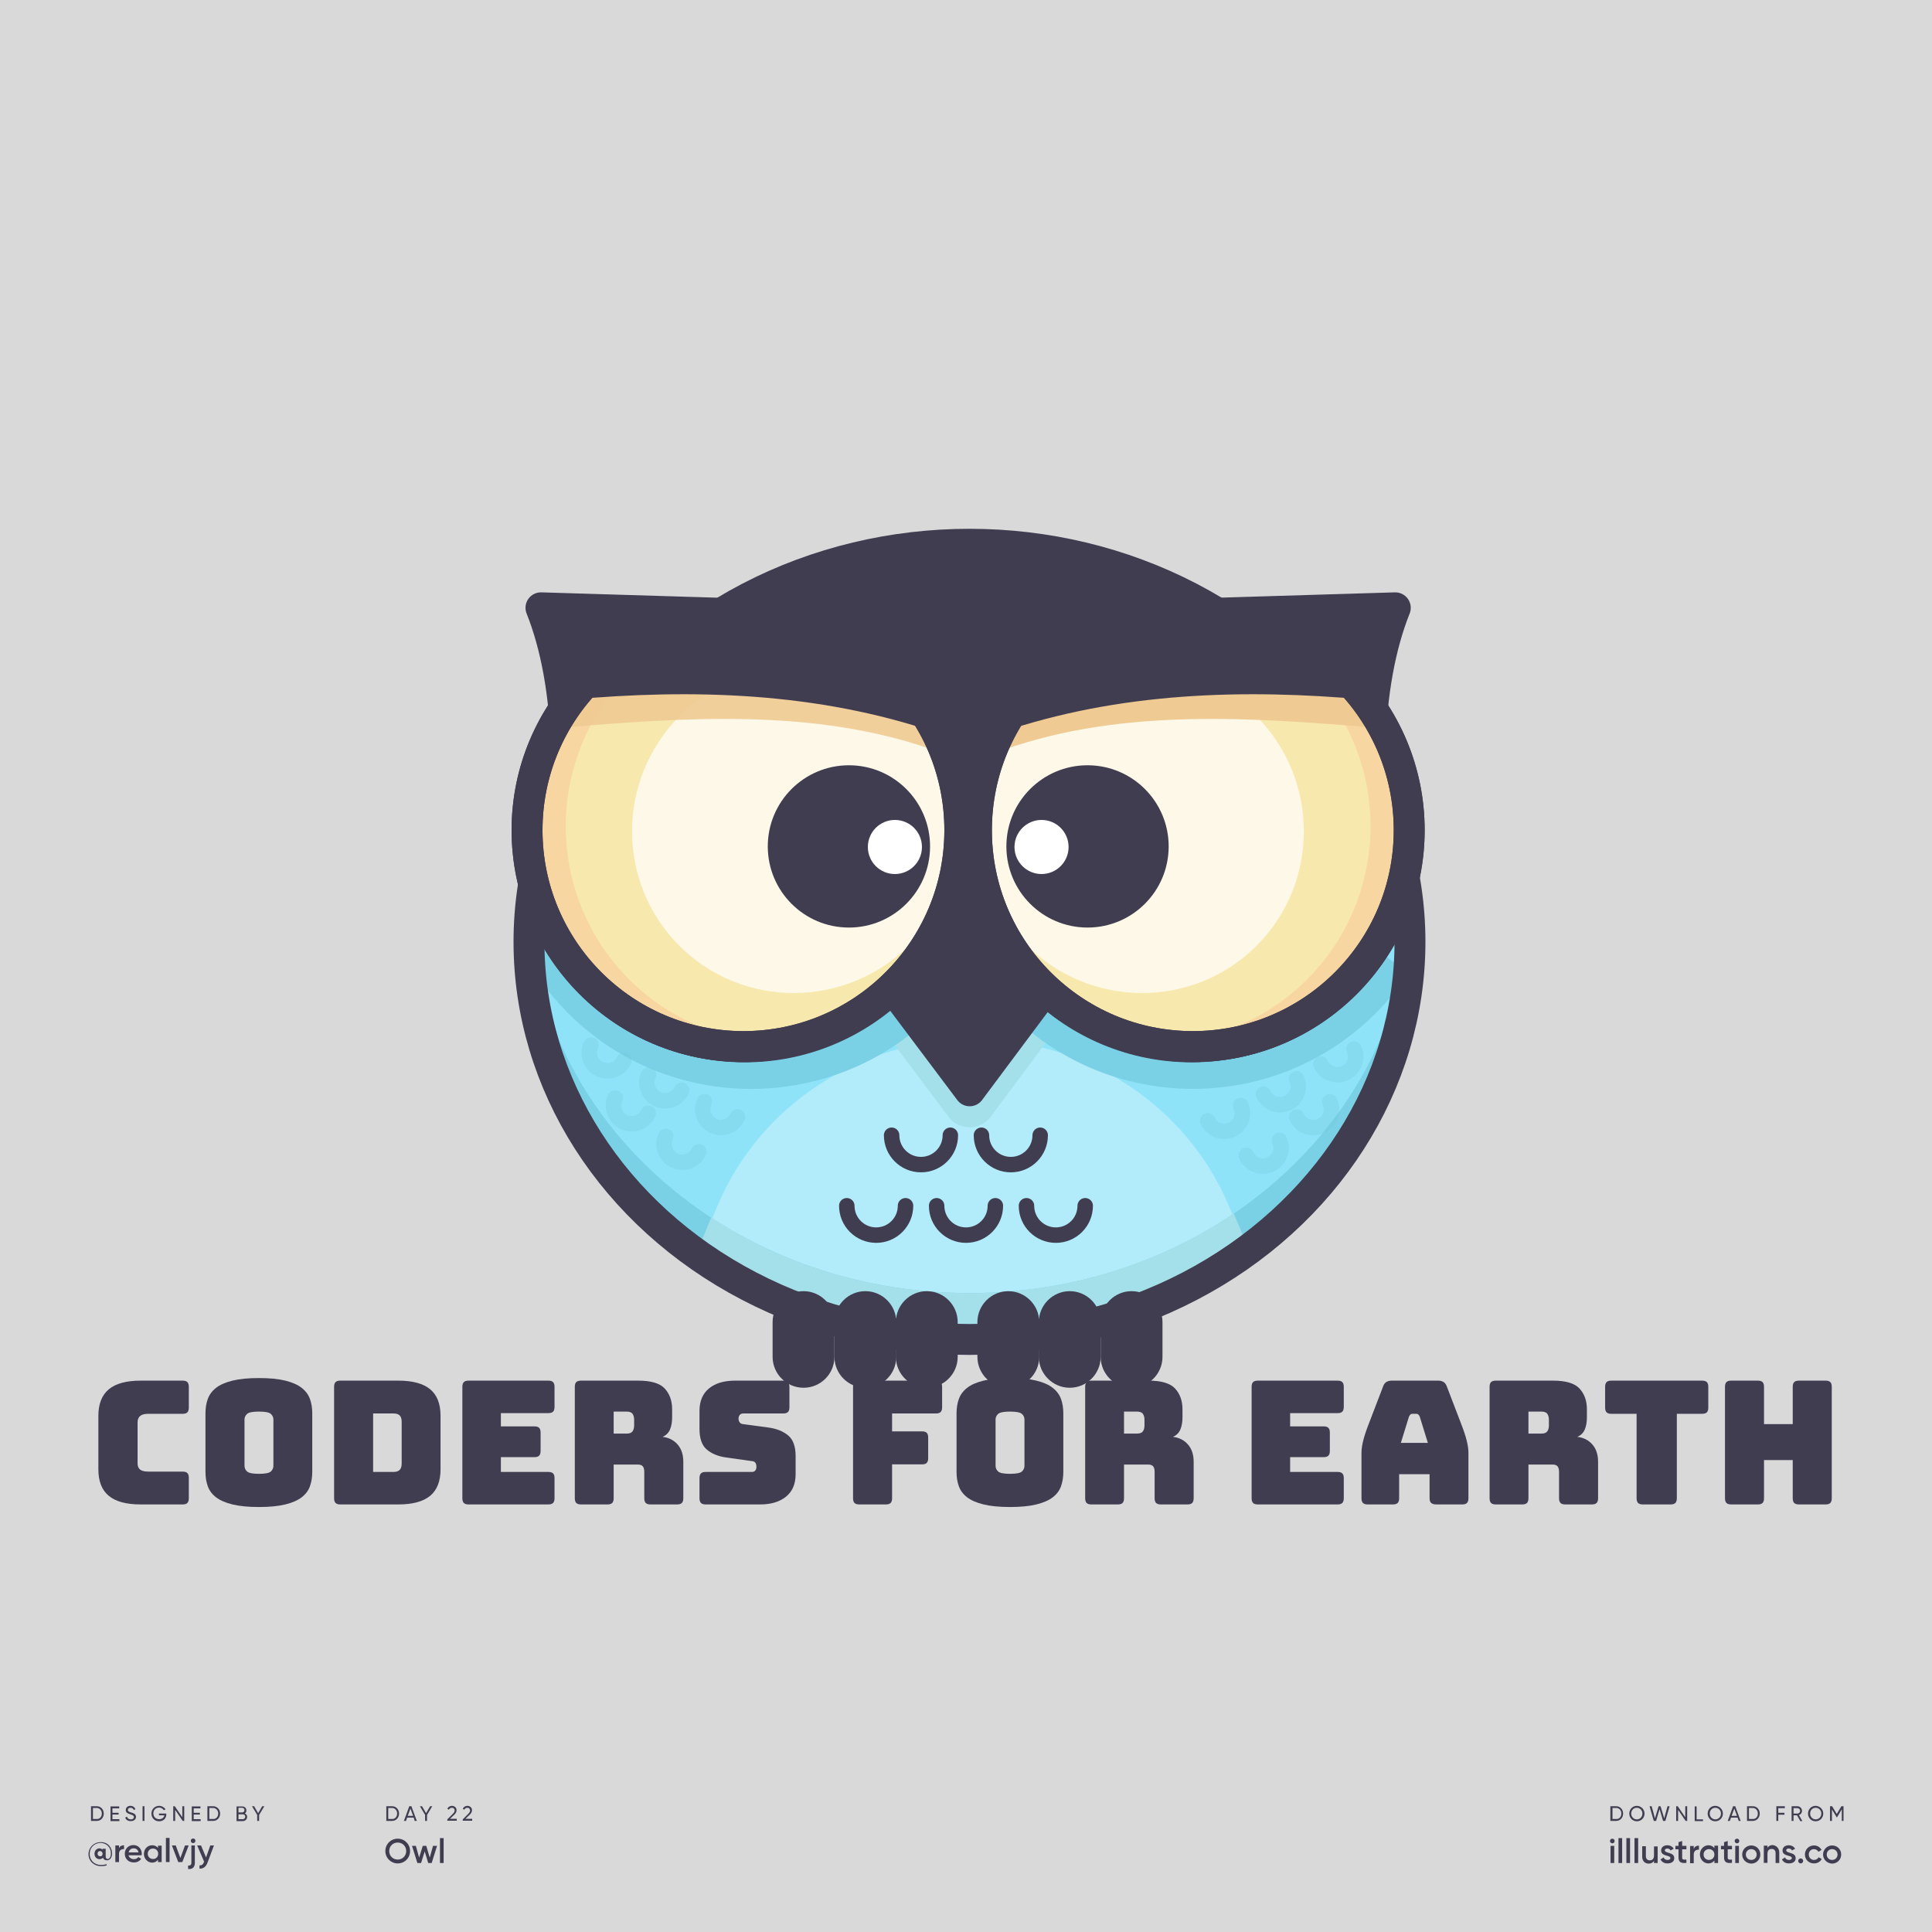 <?xml version="1.0" encoding="utf-8"?>
<svg viewBox="0 0 1000 1000" style="enable-background:new 0 0 1000 1000;" xmlns="http://www.w3.org/2000/svg">
  <rect x="0" y="0" width="1000" height="1000" fill="#808080" stroke="none"/>
  <defs>
    <style type="text/css">
	.st0{opacity:0.7;fill:#FFFFFF;}
	.st1{fill:#413D51;}
	.st2{fill:#8FE3F9;}
	.st3{fill:#B2EBF9;}
	.st4{fill:#A4E0EA;}
	.st5{fill:#7AD1E5;}
	.st6{fill:none;stroke:#413D51;stroke-width:16;stroke-linecap:round;stroke-linejoin:round;stroke-miterlimit:10;}
	.st7{fill:#F7E8AD;}
	.st8{fill:#F7D6A1;}
	.st9{fill:#EFCA92;}
	.st10{fill:#FFFFFF;}
	.st11{opacity:0.89;fill:#EFCA92;}
	.st12{fill:none;stroke:#413D51;stroke-width:8;stroke-linecap:round;stroke-linejoin:round;stroke-miterlimit:10;}
	.st13{opacity:0.31;fill:none;stroke:#72C8D6;stroke-width:8;stroke-linecap:round;stroke-linejoin:round;stroke-miterlimit:10;}
</style>
  </defs>
  <rect class="st0" width="1000" height="1000"/>
  <g style="" transform="matrix(0.999, 0, 0, 1, -5.137, 0)">
    <g>
      <g>
        <path class="st1" d="M63.2,959.2c0,2.5-1.2,3.7-2.6,3.7c-1.1,0-1.9-0.5-2.1-1.4c-0.4,0.5-1,0.8-1.8,0.8c-1.5,0-2.6-1.2-2.6-2.8 c0-1.6,1.1-2.8,2.6-2.8c0.7,0,1.2,0.3,1.6,0.7v-0.5h1.6v3.9c0,0.8,0.3,1.4,1,1.4c0.9,0,1.7-0.9,1.7-3c0-3-2.3-5.3-5.4-5.3 c-3.1,0-5.6,2.4-5.6,5.7c0,3.3,2.5,5.7,5.9,5.7c1.1,0,2.1-0.2,2.9-0.4v0.6c-0.8,0.3-1.7,0.4-2.9,0.4c-3.7,0-6.5-2.6-6.5-6.2 c0-3.4,2.7-6.2,6.2-6.2C61.1,953.3,63.2,956.4,63.2,959.2z M58.3,959.5c0-0.8-0.6-1.4-1.3-1.4c-0.8,0-1.3,0.5-1.3,1.4 c0,0.8,0.6,1.3,1.3,1.3C57.8,960.9,58.3,960.3,58.3,959.5z"/>
      </g>
      <g>
        <path class="st1" d="M69.4,955.1v2c-1.2-0.1-2.6,0.5-2.6,2.4v4.3h-1.9v-8.6h1.9v1.4C67.3,955.5,68.3,955.1,69.4,955.1z"/>
      </g>
      <g>
        <path class="st1" d="M74.6,962.3c1,0,1.8-0.5,2.2-1.1l1.5,0.9c-0.8,1.2-2.1,1.9-3.8,1.9c-2.8,0-4.7-1.9-4.7-4.5 c0-2.5,1.8-4.5,4.5-4.5c2.6,0,4.3,2.1,4.3,4.5c0,0.3,0,0.5-0.1,0.8h-6.8C72.1,961.6,73.2,962.3,74.6,962.3z M76.9,958.8 c-0.3-1.5-1.3-2.1-2.5-2.1c-1.4,0-2.3,0.8-2.6,2.1H76.9z"/>
      </g>
      <g>
        <path class="st1" d="M88.9,955.2v8.6h-1.9v-1.2c-0.7,0.9-1.7,1.5-3,1.5c-2.3,0-4.3-2-4.3-4.5c0-2.6,1.9-4.5,4.3-4.5 c1.3,0,2.3,0.5,3,1.4v-1.2H88.9z M87.1,959.5c0-1.6-1.2-2.7-2.7-2.7c-1.5,0-2.7,1.1-2.7,2.7c0,1.6,1.2,2.7,2.7,2.7 C85.9,962.3,87.1,961.1,87.1,959.5z"/>
      </g>
      <g>
        <path class="st1" d="M91.1,951.3H93v12.5h-1.9V951.3z"/>
      </g>
      <g>
        <path class="st1" d="M102.9,955.2l-3.3,8.6h-2.1l-3.3-8.6h2l2.4,6.5l2.4-6.5H102.9z"/>
      </g>
      <g>
        <path class="st1" d="M104.2,955.2h1.9v8.9c0,2.4-1.2,3.5-3.5,3.3v-1.8c1.1,0.1,1.7-0.3,1.7-1.5V955.2z M104,952.8 c0-0.7,0.5-1.2,1.2-1.2c0.7,0,1.2,0.5,1.2,1.2c0,0.6-0.5,1.2-1.2,1.2C104.5,954,104,953.4,104,952.8z"/>
      </g>
      <g>
        <path class="st1" d="M116,955.2l-3.3,8.8c-0.8,2.2-2.2,3.3-4.2,3.2v-1.7c1.2,0.1,1.9-0.5,2.3-1.7l0.1-0.2l-3.6-8.4h2l2.6,6.2 l2.2-6.2H116z"/>
      </g>
    </g>
    <g>
      <path class="st1" d="M211.9,938.7c0,2.1-1.5,3.8-3.6,3.8h-3v-7.6h3C210.4,934.9,211.9,936.6,211.9,938.7z M210.9,938.7 c0-1.6-1.1-2.9-2.6-2.9h-2v5.7h2C209.8,941.6,210.9,940.3,210.9,938.7z"/>
      <path class="st1" d="M219.5,940.8h-3.4l-0.6,1.7h-1.1l2.8-7.6h1.1l2.8,7.6h-1.1L219.5,940.8z M219.2,939.9l-1.4-3.8l-1.4,3.8 H219.2z"/>
      <path class="st1" d="M226.4,939.4v3.1h-1v-3.1l-2.7-4.5h1.1l2.1,3.6l2.1-3.6h1.1L226.4,939.4z"/>
      <path class="st1" d="M236.9,941.7l2.7-2.7c0.6-0.6,1.1-1.2,1.1-1.9c0-0.9-0.6-1.4-1.4-1.4c-0.7,0-1.2,0.3-1.6,1l-0.8-0.5 c0.5-1,1.4-1.5,2.4-1.5c1.2,0,2.4,0.8,2.4,2.3c0,0.9-0.6,1.8-1.4,2.5l-2,1.9h3.5v1h-4.9V941.7z"/>
      <path class="st1" d="M244.9,941.7l2.7-2.7c0.6-0.6,1.1-1.2,1.1-1.9c0-0.9-0.6-1.4-1.4-1.4c-0.7,0-1.2,0.3-1.6,1l-0.8-0.5 c0.5-1,1.4-1.5,2.4-1.5c1.2,0,2.4,0.8,2.4,2.3c0,0.9-0.6,1.8-1.4,2.5l-2,1.9h3.5v1h-4.9V941.7z"/>
    </g>
    <g>
      <path class="st1" d="M58.9,938.7c0,2.1-1.5,3.8-3.6,3.8h-3v-7.6h3C57.4,934.9,58.9,936.6,58.9,938.7z M57.9,938.7 c0-1.6-1.1-2.9-2.6-2.9h-2v5.7h2C56.8,941.6,57.9,940.3,57.9,938.7z"/>
      <path class="st1" d="M67,941.6v1h-4.6v-7.6h4.5v1h-3.5v2.3h3.2v0.9h-3.2v2.4H67z"/>
      <path class="st1" d="M70,940.8l0.9-0.5c0.3,0.8,0.9,1.4,2,1.4c1.1,0,1.6-0.5,1.6-1.2c0-0.8-0.7-1-1.8-1.4 c-1.2-0.4-2.4-0.8-2.4-2.2c0-1.4,1.1-2.2,2.4-2.2c1.3,0,2.2,0.7,2.6,1.7l-0.8,0.5c-0.3-0.7-0.8-1.2-1.7-1.2 c-0.8,0-1.4,0.4-1.4,1.1c0,0.7,0.5,1,1.6,1.3c1.3,0.4,2.6,0.8,2.6,2.3c0,1.3-1.1,2.2-2.6,2.2C71.5,942.7,70.4,941.9,70,940.8z"/>
      <path class="st1" d="M80,934.9v7.6h-1v-7.6H80z"/>
      <path class="st1" d="M91.3,939.2c0,1.9-1.4,3.5-3.7,3.5c-2.4,0-4-1.8-4-4c0-2.2,1.7-4,4-4c1.4,0,2.7,0.8,3.3,1.8l-0.9,0.5 c-0.4-0.8-1.4-1.4-2.4-1.4c-1.8,0-3,1.3-3,3c0,1.7,1.2,3,3,3c1.6,0,2.5-0.9,2.7-2h-2.8v-0.9h3.8V939.2z"/>
      <path class="st1" d="M100.6,934.9v7.6h-0.8l-3.9-5.7v5.7h-1v-7.6h0.8l3.9,5.7v-5.7H100.6z"/>
      <path class="st1" d="M109.1,941.6v1h-4.6v-7.6h4.5v1h-3.5v2.3h3.2v0.9h-3.2v2.4H109.1z"/>
      <path class="st1" d="M119.2,938.7c0,2.1-1.5,3.8-3.6,3.8h-3v-7.6h3C117.6,934.9,119.2,936.6,119.2,938.7z M118.2,938.7 c0-1.6-1.1-2.9-2.6-2.9h-2v5.7h2C117.1,941.6,118.2,940.3,118.2,938.7z"/>
      <path class="st1" d="M133.2,940.4c0,1.2-1,2.2-2.2,2.2h-3.3v-7.6h3c1.2,0,2.1,0.9,2.1,2.1c0,0.7-0.3,1.2-0.8,1.6 C132.7,938.9,133.2,939.5,133.2,940.4z M128.7,935.8v2.3h2c0.6,0,1.1-0.5,1.1-1.2c0-0.6-0.5-1.2-1.1-1.2H128.7z M132.2,940.3 c0-0.7-0.5-1.2-1.2-1.2h-2.3v2.5h2.3C131.7,941.6,132.2,941,132.2,940.3z"/>
      <path class="st1" d="M139.4,939.4v3.1h-1v-3.1l-2.7-4.5h1.1l2.1,3.6l2.1-3.6h1.1L139.4,939.4z"/>
    </g>
    <g>
      <path class="st1" d="M204.8,958.1c0-3.6,2.8-6.4,6.4-6.4c3.6,0,6.4,2.8,6.4,6.4c0,3.6-2.8,6.4-6.4,6.4 C207.7,964.5,204.8,961.7,204.8,958.1z M215.6,958.1c0-2.5-1.9-4.4-4.4-4.4c-2.5,0-4.4,1.9-4.4,4.4s1.9,4.4,4.4,4.4 C213.7,962.5,215.6,960.6,215.6,958.1z"/>
      <path class="st1" d="M231.6,955.4l-2.8,8.9H227l-1.8-6l-1.9,6h-1.9l-2.8-8.9h2l1.7,6.1l1.9-6.1h1.8l1.8,6.1l1.7-6.1H231.6z"/>
      <path class="st1" d="M233.1,951.4h1.9v12.9h-1.9V951.4z"/>
    </g>
    <g>
      <g>
        <path class="st1" d="M846.1,938.7c0,2.1-1.5,3.8-3.6,3.8h-3v-7.6h3C844.6,934.9,846.1,936.6,846.1,938.7z M845.2,938.7 c0-1.6-1.1-2.9-2.6-2.9h-2v5.7h2C844.1,941.6,845.2,940.3,845.2,938.7z"/>
      </g>
      <g>
        <path class="st1" d="M849.3,938.7c0-2.2,1.7-4,3.9-4c2.2,0,4,1.8,4,4c0,2.2-1.7,4-4,4C851,942.7,849.3,940.9,849.3,938.7z M856.1,938.7c0-1.7-1.3-3-2.9-3c-1.7,0-2.9,1.3-2.9,3c0,1.7,1.3,3,2.9,3C854.9,941.7,856.1,940.4,856.1,938.7z"/>
      </g>
      <g>
        <path class="st1" d="M859.8,934.9h1.1l1.7,6.3l1.9-6.3h1l1.9,6.3l1.7-6.3h1.1l-2.2,7.6h-1.2l-1.8-6.1l-1.8,6.1H862L859.8,934.9z"/>
      </g>
      <g>
        <path class="st1" d="M879.3,934.9v7.6h-0.8l-3.9-5.7v5.7h-1v-7.6h0.8l3.9,5.7v-5.7H879.3z"/>
      </g>
      <g>
        <path class="st1" d="M887.5,941.6v1h-4.3v-7.6h1v6.7H887.5z"/>
      </g>
      <g>
        <path class="st1" d="M889.9,938.7c0-2.2,1.7-4,3.9-4c2.2,0,4,1.8,4,4c0,2.2-1.7,4-4,4C891.6,942.7,889.9,940.9,889.9,938.7z M896.8,938.7c0-1.7-1.3-3-2.9-3c-1.7,0-2.9,1.3-2.9,3c0,1.7,1.3,3,2.9,3C895.5,941.7,896.8,940.4,896.8,938.7z"/>
      </g>
      <g>
        <path class="st1" d="M905.4,940.8H902l-0.6,1.7h-1.1l2.8-7.6h1.1l2.8,7.6H906L905.4,940.8z M905.1,939.9l-1.4-3.8l-1.4,3.8H905.1 z"/>
      </g>
      <g>
        <path class="st1" d="M916.9,938.7c0,2.1-1.5,3.8-3.6,3.8h-3v-7.6h3C915.4,934.9,916.9,936.6,916.9,938.7z M915.9,938.7 c0-1.6-1.1-2.9-2.6-2.9h-2v5.7h2C914.9,941.6,915.9,940.3,915.9,938.7z"/>
      </g>
      <g>
        <path class="st1" d="M926.5,935.8v2.5h3.2v1h-3.2v3.2h-1v-7.6h4.4v1H926.5z"/>
      </g>
      <g>
        <path class="st1" d="M936.2,939.6h-1.8v2.9h-1v-7.6h3c1.3,0,2.4,1.1,2.4,2.4c0,1-0.7,1.9-1.6,2.2l1.8,3.1h-1.1L936.2,939.6z M934.4,938.7h2c0.8,0,1.4-0.6,1.4-1.4c0-0.8-0.6-1.4-1.4-1.4h-2V938.7z"/>
      </g>
      <g>
        <path class="st1" d="M941.9,938.7c0-2.2,1.7-4,3.9-4c2.2,0,4,1.8,4,4c0,2.2-1.7,4-4,4C943.6,942.7,941.9,940.9,941.9,938.7z M948.8,938.7c0-1.7-1.3-3-2.9-3c-1.7,0-2.9,1.3-2.9,3c0,1.7,1.3,3,2.9,3C947.5,941.7,948.8,940.4,948.8,938.7z"/>
      </g>
      <g>
        <path class="st1" d="M960.4,942.5h-1v-6l-2.5,4.2h-0.1l-2.5-4.1v5.9h-1v-7.6h1.1l2.4,4l2.4-4h1.1V942.5z"/>
      </g>
    </g>
    <g>
      <g>
        <path class="st1" d="M839.3,952.9c0-0.7,0.5-1.2,1.2-1.2c0.7,0,1.2,0.5,1.2,1.2c0,0.7-0.5,1.2-1.2,1.2 C839.9,954.1,839.3,953.6,839.3,952.9z M839.6,955.4h1.9v8.9h-1.9V955.4z"/>
      </g>
      <g>
        <path class="st1" d="M843.7,951.4h1.9v12.9h-1.9V951.4z"/>
      </g>
      <g>
        <path class="st1" d="M847.8,951.4h1.9v12.9h-1.9V951.4z"/>
      </g>
      <g>
        <path class="st1" d="M852,951.4h1.9v12.9H852V951.4z"/>
      </g>
      <g>
        <path class="st1" d="M864,955.4v8.9h-1.9v-1.1c-0.6,0.9-1.5,1.4-2.7,1.4c-2,0-3.4-1.3-3.4-3.6v-5.4h1.9v5.2c0,1.3,0.8,2.1,2,2.1 c1.3,0,2.2-0.7,2.2-2.5v-4.7H864z"/>
      </g>
      <g>
        <path class="st1" d="M872.6,961.8c0,1.8-1.5,2.7-3.5,2.7c-1.8,0-3-0.8-3.6-2.1l1.6-1c0.3,0.8,1,1.3,2,1.3c0.8,0,1.5-0.3,1.5-1 c0-1.6-4.8-0.7-4.8-3.9c0-1.7,1.4-2.7,3.2-2.7c1.5,0,2.7,0.7,3.3,1.8l-1.6,0.9c-0.3-0.7-0.9-1-1.7-1c-0.7,0-1.3,0.3-1.3,0.9 C867.9,959.5,872.6,958.5,872.6,961.8z"/>
      </g>
      <g>
        <path class="st1" d="M876.7,957.3v4.2c0,1.1,0.7,1.1,2.2,1v1.7c-2.9,0.4-4.1-0.5-4.1-2.8v-4.2h-1.6v-1.8h1.6v-1.9l1.9-0.6v2.5 h2.2v1.8H876.7z"/>
      </g>
      <g>
        <path class="st1" d="M885.4,955.3v2.1c-1.3-0.1-2.7,0.5-2.7,2.5v4.5h-1.9v-8.9h1.9v1.5C883.2,955.7,884.2,955.3,885.4,955.3z"/>
      </g>
      <g>
        <path class="st1" d="M895.3,955.4v8.9h-1.9V963c-0.7,0.9-1.7,1.5-3.1,1.5c-2.4,0-4.4-2-4.4-4.7c0-2.6,2-4.7,4.4-4.7 c1.4,0,2.4,0.6,3.1,1.5v-1.3H895.3z M893.4,959.9c0-1.6-1.2-2.8-2.8-2.8c-1.6,0-2.8,1.2-2.8,2.8c0,1.6,1.2,2.8,2.8,2.8 C892.2,962.7,893.4,961.5,893.4,959.9z"/>
      </g>
      <g>
        <path class="st1" d="M900.3,957.3v4.2c0,1.1,0.7,1.1,2.2,1v1.7c-2.9,0.4-4.1-0.5-4.1-2.8v-4.2h-1.6v-1.8h1.6v-1.9l1.9-0.6v2.5 h2.2v1.8H900.3z"/>
      </g>
      <g>
        <path class="st1" d="M903.9,952.9c0-0.7,0.5-1.2,1.2-1.2c0.7,0,1.2,0.5,1.2,1.2c0,0.7-0.5,1.2-1.2,1.2 C904.5,954.1,903.9,953.6,903.9,952.9z M904.2,955.4h1.9v8.9h-1.9V955.4z"/>
      </g>
      <g>
        <path class="st1" d="M907.8,959.9c0-2.6,2.1-4.7,4.7-4.7c2.6,0,4.7,2,4.7,4.7c0,2.6-2.1,4.7-4.7,4.7 C909.9,964.5,907.8,962.5,907.8,959.9z M915.3,959.9c0-1.6-1.2-2.8-2.8-2.8c-1.6,0-2.8,1.2-2.8,2.8c0,1.6,1.2,2.8,2.8,2.8 C914.1,962.7,915.3,961.5,915.3,959.9z"/>
      </g>
      <g>
        <path class="st1" d="M927,958.9v5.4h-1.9v-5.2c0-1.3-0.8-2.1-2-2.1c-1.3,0-2.2,0.7-2.2,2.5v4.7h-1.9v-8.9h1.9v1.1 c0.6-0.9,1.5-1.4,2.7-1.4C925.5,955.2,927,956.6,927,958.9z"/>
      </g>
      <g>
        <path class="st1" d="M935.5,961.8c0,1.8-1.5,2.7-3.5,2.7c-1.8,0-3-0.8-3.6-2.1l1.6-1c0.3,0.8,1,1.3,2,1.3c0.8,0,1.5-0.3,1.5-1 c0-1.6-4.8-0.7-4.8-3.9c0-1.7,1.4-2.7,3.2-2.7c1.5,0,2.7,0.7,3.3,1.8l-1.6,0.9c-0.3-0.7-0.9-1-1.7-1c-0.7,0-1.3,0.3-1.3,0.9 C930.7,959.5,935.5,958.5,935.5,961.8z"/>
      </g>
      <g>
        <path class="st1" d="M936.8,963.2c0-0.7,0.6-1.3,1.3-1.3c0.7,0,1.3,0.6,1.3,1.3c0,0.7-0.6,1.3-1.3,1.3 C937.4,964.5,936.8,963.9,936.8,963.2z"/>
      </g>
      <g>
        <path class="st1" d="M940.3,959.9c0-2.6,2-4.7,4.7-4.7c1.7,0,3.2,0.9,3.9,2.3l-1.6,1c-0.4-0.8-1.3-1.4-2.3-1.4 c-1.6,0-2.7,1.2-2.7,2.8c0,1.6,1.2,2.8,2.7,2.8c1.1,0,1.9-0.5,2.4-1.4l1.6,0.9c-0.7,1.4-2.2,2.3-4,2.3 C942.3,964.5,940.3,962.5,940.3,959.9z"/>
      </g>
      <g>
        <path class="st1" d="M949.7,959.9c0-2.6,2.1-4.7,4.7-4.7c2.6,0,4.7,2,4.7,4.7c0,2.6-2.1,4.7-4.7,4.7 C951.8,964.5,949.7,962.5,949.7,959.9z M957.2,959.9c0-1.6-1.2-2.8-2.8-2.8s-2.8,1.2-2.8,2.8c0,1.6,1.2,2.8,2.8,2.8 S957.2,961.5,957.2,959.9z"/>
      </g>
    </g>
  </g>
  <g>
    <ellipse id="XMLID_2_" class="st2" cx="501.8" cy="487.5" rx="228" ry="205.8"/>
    <ellipse id="XMLID_188_" class="st2" cx="501.8" cy="487.5" rx="228" ry="205.8"/>
    <path id="XMLID_193_" class="st3" d="M507.8,689.3c52.1,0,100.1-15.3,138.5-41l-10.5-24.7c-22-51.9-74.2-85.8-132.1-85.8l0,0 c-57.9,0-110.1,33.9-132.1,85.8l-8.6,20.4C402.3,672.3,452.8,689.3,507.8,689.3z"/>
    <path id="XMLID_189_" class="st4" d="M501.7,470.3l-43.6,64l32.9,43.8c5.4,7.2,16.3,7.2,21.7,0l32.6-43.8L501.7,470.3z"/>
    <path id="XMLID_192_" class="st5" d="M501.8,669.3c-121.5,0-220.7-85.7-227.6-193.8c-0.3,4-0.4,8-0.4,12 c0,113.6,102.1,205.8,228,205.8s228-92.1,228-205.8c0-4-0.1-8-0.4-12C722.5,583.6,623.2,669.3,501.8,669.3z"/>
    <path id="XMLID_76_" class="st4" d="M638.6,628.1c-38.1,25.8-85.5,41.2-136.8,41.2c-50,0-96.2-14.5-133.7-39.1l-5,12.3 c39.4,29.2,89.8,46.8,144.8,46.8c49.7,0,95.7-14.4,133.2-38.8c1.8-1.2,3.5-2.5,5.3-3.8L638.6,628.1z"/>
    <path id="XMLID_186_" class="st5" d="M268.2,488.2c6.4,13.1,15,25.3,25.8,36.2c52.3,52.3,137.2,52.3,189.5,0 c43.8-43.8,50.9-110.3,21.5-161.5"/>
    <path id="XMLID_185_" class="st5" d="M729,503.8c-24,36.1-65,59.8-111.6,59.8c-74,0-134-60-134-134c0-33,11.9-63.2,31.7-86.6"/>
    <ellipse id="XMLID_75_" class="st6" cx="501.8" cy="487.5" rx="228" ry="205.8"/>
    <polygon id="XMLID_74_" class="st1" points="501.7,442.3 458.1,506.3 501.9,564.6 545.4,506.3 &#9;"/>
    <polygon id="XMLID_73_" class="st6" points="501.7,442.3 458.1,506.3 501.9,564.6 545.4,506.3 &#9;"/>
    <path id="XMLID_72_" class="st1" d="M600.7,303.9c-30-14-64.1-21.9-100-21.9s-70,7.9-100,21.9v140.1h200V303.9z"/>
    <g id="XMLID_58_">
      <path id="XMLID_71_" class="st1" d="M613.5,317.9l108.7-3.3c-15.7,39.3-17.8,98.4-4.1,163c-17.4,36.8-54.4,62.9-97.9,64.2l0,0 c-61.8,1.9-113.5-46.7-115.3-108.6l0,0C503,371.4,551.6,319.8,613.5,317.9z"/>
      <path id="XMLID_70_" class="st6" d="M613.5,317.9l108.7-3.3c-15.7,39.3-17.8,98.4-4.1,163c-17.4,36.8-54.4,62.9-97.9,64.2l0,0 c-61.8,1.9-113.5-46.7-115.3-108.6l0,0C503,371.4,551.6,319.8,613.5,317.9z"/>
      <circle id="XMLID_69_" class="st7" cx="617.4" cy="429.7" r="112"/>
      <circle id="XMLID_5_" class="st7" cx="617.4" cy="429.7" r="112"/>
      <path id="XMLID_86_" class="st8" d="M696.6,350.5c-21.5-21.5-49.7-32.4-77.9-32.8c21.2,4.1,41.5,14.3,57.9,30.8 c43.7,43.7,43.7,114.6,0,158.4c-22.2,22.2-51.4,33.1-80.4,32.8c35.3,6.8,73.1-3.5,100.4-30.8C740.3,465.1,740.3,394.2,696.6,350.5 z"/>
      <ellipse id="XMLID_3_" transform="matrix(0.707 -0.707 0.707 0.707 -130.825 543.544)" class="st0" cx="590.7" cy="429.7" rx="84" ry="84.6"/>
      <path id="XMLID_12_" class="st9" d="M711.4,376.6c-3.1-4-9.1-15-12.8-18.7c-44-43.4-114.9-43-158.3,1.1 c-8.6,8.7-15.5,18.5-20.6,29C581.4,366.3,649,371.5,711.4,376.6z"/>
      <circle id="XMLID_68_" class="st6" cx="617.4" cy="429.7" r="112"/>
      <circle id="XMLID_67_" class="st6" cx="617.4" cy="429.7" r="112"/>
      <path id="XMLID_66_" class="st1" d="M706.7,362.1c-3.1-4-6.4-7.9-10.1-11.6c-43.7-43.7-114.6-43.7-158.4,0 c-8.7,8.7-15.6,18.4-20.8,28.8C579.4,358.1,644.3,356.5,706.7,362.1z"/>
      <circle id="XMLID_57_" class="st1" cx="562.9" cy="438.1" r="42"/>
      <circle id="XMLID_56_" class="st10" cx="539.1" cy="438.4" r="14"/>
    </g>
    <g id="XMLID_26_">
      <path id="XMLID_89_" class="st1" d="M388.8,317.9L280,314.6c15.7,39.3,17.8,98.4,4.1,163c17.4,36.8,54.4,62.9,97.9,64.2l0,0 c61.8,1.9,113.5-46.7,115.3-108.6l0,0C499.2,371.4,450.6,319.8,388.8,317.9z"/>
      <path id="XMLID_88_" class="st6" d="M388.8,317.9L280,314.6c15.7,39.3,17.8,98.4,4.1,163c17.4,36.8,54.4,62.9,97.9,64.2l0,0 c61.8,1.9,113.5-46.7,115.3-108.6l0,0C499.2,371.4,450.6,319.8,388.8,317.9z"/>
      <circle id="XMLID_87_" class="st7" cx="384.8" cy="429.7" r="112"/>
      <circle id="XMLID_84_" class="st7" cx="384.8" cy="429.7" r="112"/>
      <path id="XMLID_65_" class="st8" d="M305.6,350.5c21.5-21.5,49.7-32.4,77.9-32.8c-21.2,4.1-41.5,14.3-57.9,30.8 c-43.7,43.7-43.7,114.6,0,158.4c22.2,22.2,51.4,33.1,80.4,32.8c-35.3,6.8-73.1-3.5-100.4-30.8 C261.9,465.1,261.9,394.2,305.6,350.5z"/>
      <ellipse id="XMLID_64_" transform="matrix(0.707 -0.707 0.707 0.707 -183.302 416.852)" class="st0" cx="411.5" cy="429.7" rx="84.6" ry="84"/>
      <path id="XMLID_63_" class="st11" d="M290.9,376.6c3.1-4,9.1-15,12.8-18.7c44-43.4,114.9-43,158.3,1.1c8.6,8.7,15.5,18.5,20.6,29 C420.8,366.3,353.2,371.5,290.9,376.6z"/>
      <circle id="XMLID_62_" class="st6" cx="384.8" cy="429.7" r="112"/>
      <circle id="XMLID_61_" class="st6" cx="384.8" cy="429.7" r="112"/>
      <path id="XMLID_60_" class="st1" d="M295.6,362.1c3.1-4,6.4-7.9,10.1-11.6c43.7-43.7,114.6-43.7,158.4,0 c8.7,8.7,15.6,18.4,20.8,28.8C422.9,358.1,357.9,356.5,295.6,362.1z"/>
      <circle id="XMLID_59_" class="st1" cx="439.4" cy="438.1" r="42"/>
      <circle id="XMLID_37_" class="st10" cx="463.2" cy="438.4" r="14"/>
    </g>
    <path id="XMLID_19_" class="st1" d="M447.9,718.3L447.9,718.3c-8.8,0-16-7.2-16-16v-18c0-8.8,7.2-16,16-16h0c8.8,0,16,7.2,16,16v18 C463.9,711.1,456.8,718.3,447.9,718.3z"/>
    <path id="XMLID_17_" class="st1" d="M415.9,718.3L415.9,718.3c-8.8,0-16-7.2-16-16v-18c0-8.8,7.2-16,16-16h0c8.8,0,16,7.2,16,16v18 C431.9,711.1,424.8,718.3,415.9,718.3z"/>
    <path id="XMLID_16_" class="st1" d="M479.7,718.3L479.7,718.3c-8.8,0-16-7.2-16-16v-18c0-8.8,7.2-16,16-16h0c8.8,0,16,7.2,16,16v18 C495.7,711.1,488.5,718.3,479.7,718.3z"/>
    <path id="XMLID_15_" class="st1" d="M521.9,718.3L521.9,718.3c-8.8,0-16-7.2-16-16v-18c0-8.8,7.2-16,16-16h0c8.8,0,16,7.2,16,16v18 C537.9,711.1,530.7,718.3,521.9,718.3z"/>
    <path id="XMLID_14_" class="st1" d="M553.7,718.3L553.7,718.3c-8.8,0-16-7.2-16-16v-18c0-8.8,7.2-16,16-16h0c8.8,0,16,7.2,16,16v18 C569.7,711.1,562.5,718.3,553.7,718.3z"/>
    <path id="XMLID_13_" class="st1" d="M585.7,718.3L585.7,718.3c-8.8,0-16-7.2-16-16v-18c0-8.8,7.2-16,16-16h0c8.8,0,16,7.2,16,16v18 C601.7,711.1,594.5,718.3,585.7,718.3z"/>
    <path id="XMLID_11_" class="st12" d="M491.9,587.6c0,8.4-6.8,15.2-15.2,15.2c-8.4,0-15.2-6.8-15.2-15.2"/>
    <path id="XMLID_9_" class="st12" d="M538.4,587.6c0,8.4-6.8,15.2-15.2,15.2c-8.4,0-15.2-6.8-15.2-15.2"/>
    <path id="XMLID_10_" class="st13" d="M323,548.8c-2.2,4.7-7.7,6.8-12.5,4.6s-6.8-7.7-4.6-12.5"/>
    <path id="XMLID_1_" class="st13" d="M352.8,564.3c-2.2,4.7-7.7,6.8-12.5,4.6c-4.7-2.2-6.8-7.7-4.6-12.5"/>
    <path id="XMLID_78_" class="st13" d="M335.5,576.2c-2.2,4.7-7.7,6.8-12.5,4.6c-4.7-2.2-6.8-7.7-4.6-12.5"/>
    <path id="XMLID_77_" class="st13" d="M361.7,596.1c-2.2,4.7-7.7,6.8-12.5,4.6c-4.7-2.2-6.8-7.7-4.6-12.5"/>
    <path id="XMLID_79_" class="st13" d="M381.7,578.1c-2.2,4.7-7.7,6.8-12.5,4.6c-4.7-2.2-6.8-7.7-4.6-12.5"/>
    <path id="XMLID_85_" class="st13" d="M683.7,550.8c2.2,4.7,7.7,6.8,12.5,4.6s6.8-7.7,4.6-12.5"/>
    <path id="XMLID_83_" class="st13" d="M654,566.3c2.2,4.7,7.7,6.8,12.5,4.6c4.7-2.2,6.8-7.7,4.6-12.5"/>
    <path id="XMLID_82_" class="st13" d="M671.2,578.2c2.2,4.7,7.7,6.8,12.5,4.6c4.7-2.2,6.8-7.7,4.6-12.5"/>
    <path id="XMLID_81_" class="st13" d="M645.1,598.1c2.2,4.7,7.7,6.8,12.5,4.6c4.7-2.2,6.8-7.7,4.6-12.5"/>
    <path id="XMLID_80_" class="st13" d="M625.1,580.1c2.2,4.7,7.7,6.8,12.5,4.6c4.7-2.2,6.8-7.7,4.6-12.5"/>
    <path id="XMLID_8_" class="st12" d="M468.7,624.1c0,8.4-6.8,15.2-15.2,15.2c-8.4,0-15.2-6.8-15.2-15.2"/>
    <path id="XMLID_7_" class="st12" d="M515.2,624.1c0,8.4-6.8,15.2-15.2,15.2s-15.2-6.8-15.2-15.2"/>
    <path id="XMLID_6_" class="st12" d="M561.7,624.1c0,8.4-6.8,15.2-15.2,15.2c-8.4,0-15.2-6.8-15.2-15.2"/>
  </g>
  <path d="M 94.527 778.693 L 72.811 778.693 Q 61.686 778.693 56.302 774.243 Q 50.917 769.793 50.917 760.537 L 50.917 732.858 Q 50.917 723.602 56.302 719.107 Q 61.686 714.613 72.811 714.613 L 94.527 714.613 Q 96.218 714.613 96.975 715.369 Q 97.731 716.126 97.731 717.817 L 97.731 728.586 Q 97.731 730.277 96.975 731.033 Q 96.218 731.79 94.527 731.79 L 76.638 731.79 Q 73.879 731.79 72.544 732.902 Q 71.209 734.015 71.209 736.24 L 71.209 757.422 Q 71.209 759.647 72.544 760.67 Q 73.879 761.694 76.638 761.694 L 94.527 761.694 Q 96.218 761.694 96.975 762.45 Q 97.731 763.207 97.731 764.898 L 97.731 775.489 Q 97.731 777.18 96.975 777.936 Q 96.218 778.693 94.527 778.693 Z" style="fill: rgb(65, 61, 81); white-space: pre;"/>
  <path d="M 161.624 761.872 Q 161.624 765.966 160.422 769.303 Q 159.221 772.641 156.15 774.999 Q 153.08 777.358 147.695 778.693 Q 142.311 780.028 134.034 780.028 Q 125.757 780.028 120.328 778.693 Q 114.899 777.358 111.828 774.999 Q 108.758 772.641 107.556 769.303 Q 106.355 765.966 106.355 761.872 L 106.355 731.523 Q 106.355 727.429 107.556 724.091 Q 108.758 720.754 111.828 718.351 Q 114.899 715.948 120.328 714.613 Q 125.757 713.278 134.034 713.278 Q 142.311 713.278 147.695 714.613 Q 153.08 715.948 156.15 718.351 Q 159.221 720.754 160.422 724.091 Q 161.624 727.429 161.624 731.523 Z M 126.558 758.668 Q 126.558 760.448 127.893 761.649 Q 129.228 762.851 134.034 762.851 Q 138.84 762.851 140.175 761.649 Q 141.51 760.448 141.51 758.668 L 141.51 734.727 Q 141.51 733.036 140.175 731.834 Q 138.84 730.633 134.034 730.633 Q 129.228 730.633 127.893 731.834 Q 126.558 733.036 126.558 734.727 Z" style="fill: rgb(65, 61, 81); white-space: pre;"/>
  <path d="M 206.124 778.693 L 176.131 778.693 Q 174.44 778.693 173.684 777.936 Q 172.927 777.18 172.927 775.489 L 172.927 717.817 Q 172.927 716.126 173.684 715.369 Q 174.44 714.613 176.131 714.613 L 206.124 714.613 Q 217.249 714.613 222.634 719.063 Q 228.018 723.513 228.018 732.769 L 228.018 760.537 Q 228.018 769.793 222.634 774.243 Q 217.249 778.693 206.124 778.693 Z M 193.13 731.612 L 193.13 761.872 L 203.721 761.872 Q 205.857 761.872 206.881 760.804 Q 207.904 759.736 207.904 757.511 L 207.904 735.884 Q 207.904 733.659 206.881 732.635 Q 205.857 731.612 203.721 731.612 Z" style="fill: rgb(65, 61, 81); white-space: pre;"/>
  <path d="M 283.818 778.693 L 242.522 778.693 Q 240.831 778.693 240.075 777.936 Q 239.318 777.18 239.318 775.489 L 239.318 717.817 Q 239.318 716.126 240.075 715.369 Q 240.831 714.613 242.522 714.613 L 283.818 714.613 Q 285.509 714.613 286.266 715.369 Q 287.022 716.126 287.022 717.817 L 287.022 728.23 Q 287.022 729.921 286.266 730.677 Q 285.509 731.434 283.818 731.434 L 259.254 731.434 L 259.254 738.287 L 276.609 738.287 Q 278.3 738.287 279.057 739.043 Q 279.813 739.8 279.813 741.491 L 279.813 751.014 Q 279.813 752.705 279.057 753.461 Q 278.3 754.218 276.609 754.218 L 259.254 754.218 L 259.254 761.872 L 283.818 761.872 Q 285.509 761.872 286.266 762.628 Q 287.022 763.385 287.022 765.076 L 287.022 775.489 Q 287.022 777.18 286.266 777.936 Q 285.509 778.693 283.818 778.693 Z" style="fill: rgb(65, 61, 81); white-space: pre;"/>
  <path d="M 317.635 730.633 L 317.635 742.025 L 324.31 742.025 Q 326.624 742.025 327.425 740.823 Q 328.226 739.622 328.226 737.842 L 328.226 734.816 Q 328.226 733.036 327.425 731.834 Q 326.624 730.633 324.31 730.633 Z M 314.431 778.693 L 300.725 778.693 Q 299.034 778.693 298.278 777.936 Q 297.521 777.18 297.521 775.489 L 297.521 717.817 Q 297.521 716.126 298.278 715.369 Q 299.034 714.613 300.725 714.613 L 330.362 714.613 Q 340.33 714.613 344.113 718.751 Q 347.895 722.89 347.895 729.476 L 347.895 733.57 Q 347.895 737.308 346.783 739.933 Q 345.67 742.559 342.911 743.716 Q 347.717 744.25 350.699 747.632 Q 353.68 751.014 353.68 756.621 L 353.68 775.489 Q 353.68 777.18 352.924 777.936 Q 352.167 778.693 350.476 778.693 L 336.681 778.693 Q 334.99 778.693 334.234 777.936 Q 333.477 777.18 333.477 775.489 L 333.477 761.872 Q 333.477 759.914 332.721 758.979 Q 331.964 758.045 330.095 758.045 L 317.635 758.045 L 317.635 775.489 Q 317.635 777.18 316.879 777.936 Q 316.122 778.693 314.431 778.693 Z" style="fill: rgb(65, 61, 81); white-space: pre;"/>
  <path d="M 393.388 778.693 L 365.264 778.693 Q 363.573 778.693 362.816 777.936 Q 362.06 777.18 362.06 775.489 L 362.06 765.076 Q 362.06 763.385 362.816 762.628 Q 363.573 761.872 365.264 761.872 L 389.205 761.872 Q 390.362 761.872 390.94 761.115 Q 391.519 760.359 391.519 759.291 Q 391.519 757.778 390.94 757.066 Q 390.362 756.354 389.205 756.265 L 375.855 754.396 Q 369.625 753.506 365.842 750.302 Q 362.06 747.098 362.06 739.622 L 362.06 730.277 Q 362.06 722.712 366.955 718.662 Q 371.85 714.613 380.483 714.613 L 405.403 714.613 Q 407.094 714.613 407.85 715.369 Q 408.607 716.126 408.607 717.817 L 408.607 728.408 Q 408.607 730.099 407.85 730.855 Q 407.094 731.612 405.403 731.612 L 384.666 731.612 Q 383.509 731.612 382.886 732.368 Q 382.263 733.125 382.263 734.282 Q 382.263 735.439 382.886 736.24 Q 383.509 737.041 384.666 737.13 L 397.927 738.91 Q 404.157 739.8 407.984 743.004 Q 411.811 746.208 411.811 753.684 L 411.811 763.029 Q 411.811 770.594 406.871 774.643 Q 401.932 778.693 393.388 778.693 Z" style="fill: rgb(65, 61, 81); white-space: pre;"/>
  <path d="M 458.536 778.693 L 444.741 778.693 Q 443.05 778.693 442.293 777.936 Q 441.537 777.18 441.537 775.489 L 441.537 717.817 Q 441.537 716.126 442.293 715.369 Q 443.05 714.613 444.741 714.613 L 484.435 714.613 Q 486.126 714.613 486.882 715.369 Q 487.639 716.126 487.639 717.817 L 487.639 728.408 Q 487.639 730.099 486.882 730.855 Q 486.126 731.612 484.435 731.612 L 461.74 731.612 L 461.74 740.868 L 477.226 740.868 Q 478.917 740.868 479.673 741.624 Q 480.43 742.381 480.43 744.072 L 480.43 754.752 Q 480.43 756.443 479.673 757.199 Q 478.917 757.956 477.226 757.956 L 461.74 757.956 L 461.74 775.489 Q 461.74 777.18 460.983 777.936 Q 460.227 778.693 458.536 778.693 Z" style="fill: rgb(65, 61, 81); white-space: pre;"/>
  <path d="M 550.374 761.872 Q 550.374 765.966 549.172 769.303 Q 547.971 772.641 544.9 774.999 Q 541.83 777.358 536.445 778.693 Q 531.061 780.028 522.784 780.028 Q 514.507 780.028 509.078 778.693 Q 503.649 777.358 500.578 774.999 Q 497.508 772.641 496.306 769.303 Q 495.105 765.966 495.105 761.872 L 495.105 731.523 Q 495.105 727.429 496.306 724.091 Q 497.508 720.754 500.578 718.351 Q 503.649 715.948 509.078 714.613 Q 514.507 713.278 522.784 713.278 Q 531.061 713.278 536.445 714.613 Q 541.83 715.948 544.9 718.351 Q 547.971 720.754 549.172 724.091 Q 550.374 727.429 550.374 731.523 Z M 515.308 758.668 Q 515.308 760.448 516.643 761.649 Q 517.978 762.851 522.784 762.851 Q 527.59 762.851 528.925 761.649 Q 530.26 760.448 530.26 758.668 L 530.26 734.727 Q 530.26 733.036 528.925 731.834 Q 527.59 730.633 522.784 730.633 Q 517.978 730.633 516.643 731.834 Q 515.308 733.036 515.308 734.727 Z" style="fill: rgb(65, 61, 81); white-space: pre;"/>
  <path d="M 581.791 730.633 L 581.791 742.025 L 588.466 742.025 Q 590.78 742.025 591.581 740.823 Q 592.382 739.622 592.382 737.842 L 592.382 734.816 Q 592.382 733.036 591.581 731.834 Q 590.78 730.633 588.466 730.633 Z M 578.587 778.693 L 564.881 778.693 Q 563.19 778.693 562.434 777.936 Q 561.677 777.18 561.677 775.489 L 561.677 717.817 Q 561.677 716.126 562.434 715.369 Q 563.19 714.613 564.881 714.613 L 594.518 714.613 Q 604.486 714.613 608.269 718.751 Q 612.051 722.89 612.051 729.476 L 612.051 733.57 Q 612.051 737.308 610.939 739.933 Q 609.826 742.559 607.067 743.716 Q 611.873 744.25 614.855 747.632 Q 617.836 751.014 617.836 756.621 L 617.836 775.489 Q 617.836 777.18 617.08 777.936 Q 616.323 778.693 614.632 778.693 L 600.837 778.693 Q 599.146 778.693 598.39 777.936 Q 597.633 777.18 597.633 775.489 L 597.633 761.872 Q 597.633 759.914 596.877 758.979 Q 596.12 758.045 594.251 758.045 L 581.791 758.045 L 581.791 775.489 Q 581.791 777.18 581.035 777.936 Q 580.278 778.693 578.587 778.693 Z" style="fill: rgb(65, 61, 81); white-space: pre;"/>
  <path d="M 692.334 778.693 L 651.038 778.693 Q 649.347 778.693 648.59 777.936 Q 647.834 777.18 647.834 775.489 L 647.834 717.817 Q 647.834 716.126 648.59 715.369 Q 649.347 714.613 651.038 714.613 L 692.334 714.613 Q 694.025 714.613 694.781 715.369 Q 695.538 716.126 695.538 717.817 L 695.538 728.23 Q 695.538 729.921 694.781 730.677 Q 694.025 731.434 692.334 731.434 L 667.77 731.434 L 667.77 738.287 L 685.125 738.287 Q 686.816 738.287 687.572 739.043 Q 688.329 739.8 688.329 741.491 L 688.329 751.014 Q 688.329 752.705 687.572 753.461 Q 686.816 754.218 685.125 754.218 L 667.77 754.218 L 667.77 761.872 L 692.334 761.872 Q 694.025 761.872 694.781 762.628 Q 695.538 763.385 695.538 765.076 L 695.538 775.489 Q 695.538 777.18 694.781 777.936 Q 694.025 778.693 692.334 778.693 Z" style="fill: rgb(65, 61, 81); white-space: pre;"/>
  <path d="M 729.266 733.303 L 725.083 746.831 L 739.056 746.831 L 734.873 733.303 Q 734.517 732.502 734.116 732.146 Q 733.716 731.79 733.182 731.79 L 730.957 731.79 Q 730.423 731.79 730.022 732.146 Q 729.622 732.502 729.266 733.303 Z M 724.193 775.489 Q 724.193 777.18 723.436 777.936 Q 722.68 778.693 720.989 778.693 L 707.906 778.693 Q 706.215 778.693 705.458 777.936 Q 704.702 777.18 704.702 775.489 L 704.702 751.993 Q 704.702 749.323 705.547 745.852 Q 706.393 742.381 708.173 737.753 L 715.916 717.55 Q 716.45 716.037 717.562 715.325 Q 718.675 714.613 720.455 714.613 L 744.396 714.613 Q 746.087 714.613 747.199 715.325 Q 748.312 716.037 748.846 717.55 L 756.589 737.753 Q 758.369 742.381 759.214 745.852 Q 760.06 749.323 760.06 751.993 L 760.06 775.489 Q 760.06 777.18 759.303 777.936 Q 758.547 778.693 756.856 778.693 L 743.417 778.693 Q 741.637 778.693 740.791 777.936 Q 739.946 777.18 739.946 775.489 L 739.946 763.029 L 724.193 763.029 Z" style="fill: rgb(65, 61, 81); white-space: pre;"/>
  <path d="M 791.12 730.633 L 791.12 742.025 L 797.795 742.025 Q 800.109 742.025 800.91 740.823 Q 801.711 739.622 801.711 737.842 L 801.711 734.816 Q 801.711 733.036 800.91 731.834 Q 800.109 730.633 797.795 730.633 Z M 787.916 778.693 L 774.21 778.693 Q 772.519 778.693 771.762 777.936 Q 771.006 777.18 771.006 775.489 L 771.006 717.817 Q 771.006 716.126 771.762 715.369 Q 772.519 714.613 774.21 714.613 L 803.847 714.613 Q 813.815 714.613 817.597 718.751 Q 821.38 722.89 821.38 729.476 L 821.38 733.57 Q 821.38 737.308 820.267 739.933 Q 819.155 742.559 816.396 743.716 Q 821.202 744.25 824.183 747.632 Q 827.165 751.014 827.165 756.621 L 827.165 775.489 Q 827.165 777.18 826.408 777.936 Q 825.652 778.693 823.961 778.693 L 810.166 778.693 Q 808.475 778.693 807.718 777.936 Q 806.962 777.18 806.962 775.489 L 806.962 761.872 Q 806.962 759.914 806.205 758.979 Q 805.449 758.045 803.58 758.045 L 791.12 758.045 L 791.12 775.489 Q 791.12 777.18 790.363 777.936 Q 789.607 778.693 787.916 778.693 Z" style="fill: rgb(65, 61, 81); white-space: pre;"/>
  <path d="M 864.719 778.693 L 850.301 778.693 Q 848.61 778.693 847.853 777.936 Q 847.097 777.18 847.097 775.489 L 847.097 731.79 L 834.014 731.79 Q 832.323 731.79 831.566 731.033 Q 830.81 730.277 830.81 728.586 L 830.81 717.817 Q 830.81 716.126 831.566 715.369 Q 832.323 714.613 834.014 714.613 L 881.006 714.613 Q 882.697 714.613 883.453 715.369 Q 884.21 716.126 884.21 717.817 L 884.21 728.586 Q 884.21 730.277 883.453 731.033 Q 882.697 731.79 881.006 731.79 L 867.923 731.79 L 867.923 775.489 Q 867.923 777.18 867.166 777.936 Q 866.41 778.693 864.719 778.693 Z" style="fill: rgb(65, 61, 81); white-space: pre;"/>
  <path d="M 909.848 778.693 L 896.053 778.693 Q 894.362 778.693 893.606 777.936 Q 892.849 777.18 892.849 775.489 L 892.849 717.817 Q 892.849 716.126 893.606 715.369 Q 894.362 714.613 896.053 714.613 L 909.848 714.613 Q 911.539 714.613 912.296 715.369 Q 913.052 716.126 913.052 717.817 L 913.052 737.13 L 927.915 737.13 L 927.915 717.817 Q 927.915 716.126 928.672 715.369 Q 929.428 714.613 931.119 714.613 L 944.914 714.613 Q 946.605 714.613 947.362 715.369 Q 948.118 716.126 948.118 717.817 L 948.118 775.489 Q 948.118 777.18 947.362 777.936 Q 946.605 778.693 944.914 778.693 L 931.119 778.693 Q 929.428 778.693 928.672 777.936 Q 927.915 777.18 927.915 775.489 L 927.915 755.731 L 913.052 755.731 L 913.052 775.489 Q 913.052 777.18 912.296 777.936 Q 911.539 778.693 909.848 778.693 Z" style="fill: rgb(65, 61, 81); white-space: pre;"/>
</svg>